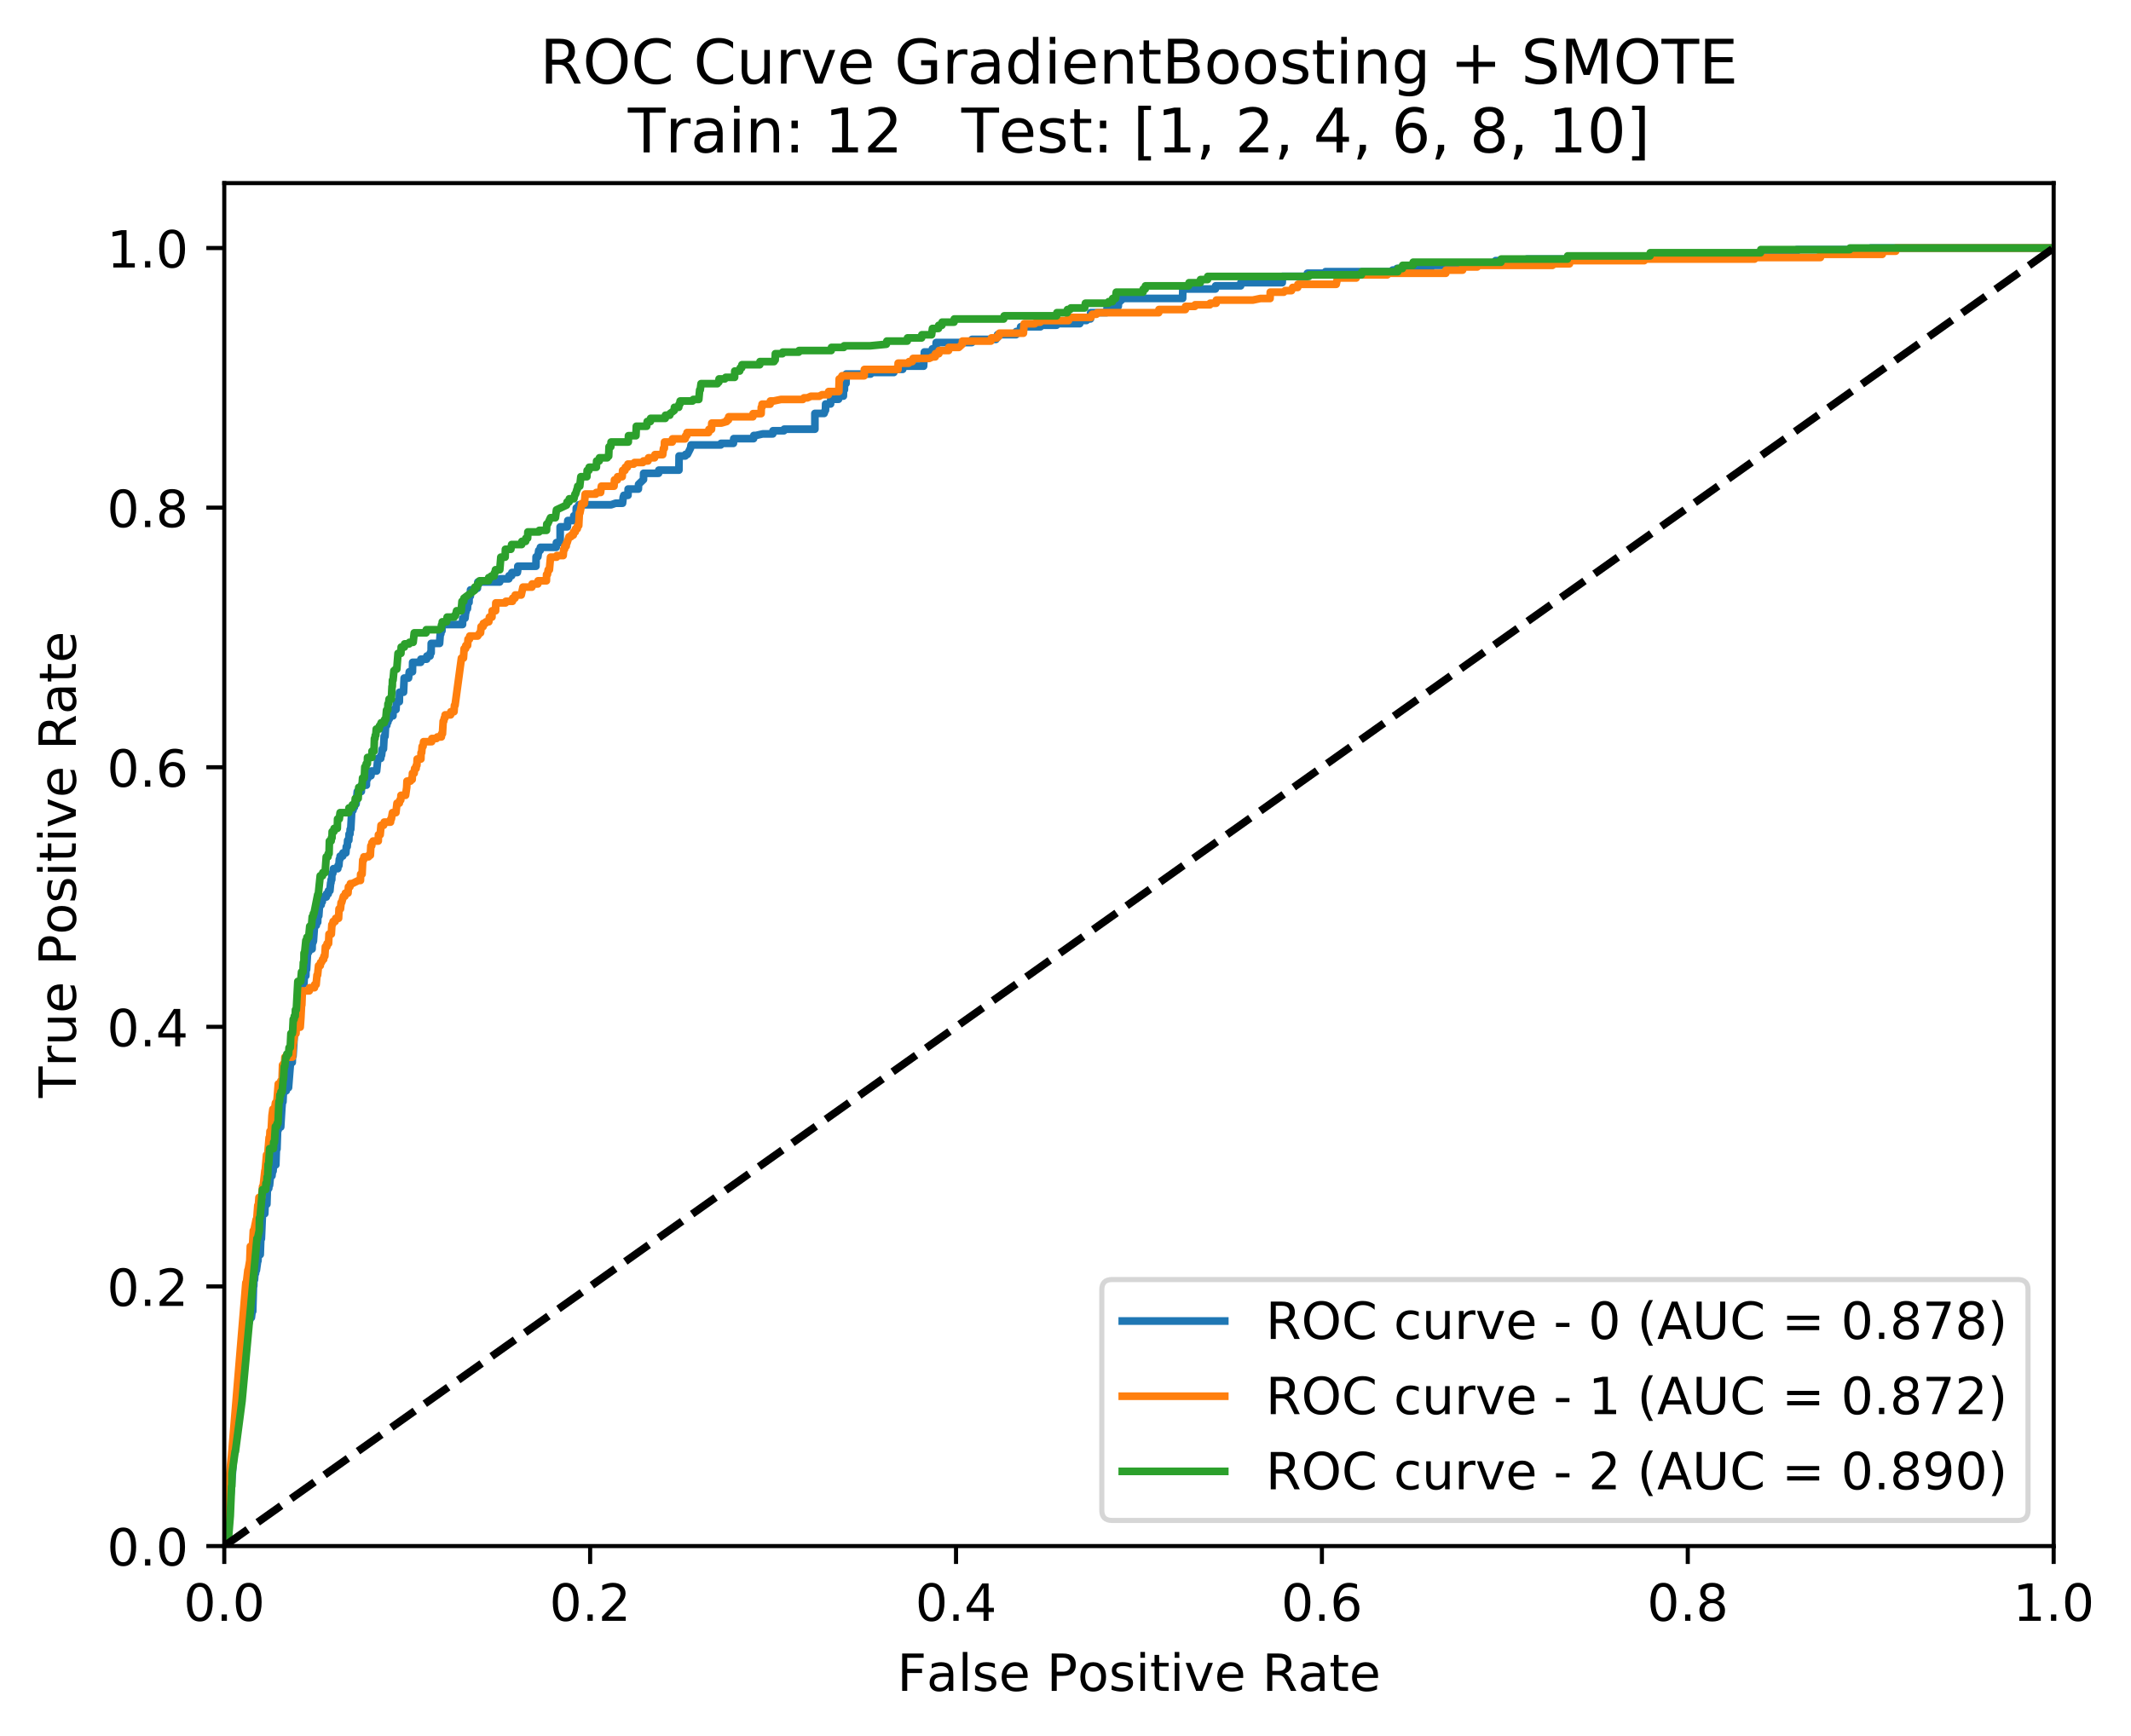 <?xml version="1.0" encoding="utf-8" standalone="no"?>
<!DOCTYPE svg PUBLIC "-//W3C//DTD SVG 1.1//EN"
  "http://www.w3.org/Graphics/SVG/1.1/DTD/svg11.dtd">
<!-- Created with matplotlib (http://matplotlib.org/) -->
<svg height="339pt" version="1.1" viewBox="0 0 416 339" width="416pt" xmlns="http://www.w3.org/2000/svg" xmlns:xlink="http://www.w3.org/1999/xlink">
 <defs>
  <style type="text/css">
*{stroke-linecap:butt;stroke-linejoin:round;}
  </style>
 </defs>
 <g id="figure_1">
  <g id="patch_1">
   <path d="M 0 339.424 
L 416.053 339.424 
L 416.053 0 
L 0 0 
z
" style="fill:#ffffff;"/>
  </g>
  <g id="axes_1">
   <g id="patch_2">
    <path d="M 43.781 301.868 
L 400.901 301.868 
L 400.901 35.755 
L 43.781 35.755 
z
" style="fill:#ffffff;"/>
   </g>
   <g id="matplotlib.axis_1">
    <g id="xtick_1">
     <g id="line2d_1">
      <defs>
       <path d="M 0 0 
L 0 3.5 
" id="m7c706cfd1f" style="stroke:#000000;stroke-width:0.8;"/>
      </defs>
      <g>
       <use style="stroke:#000000;stroke-width:0.8;" x="43.781" xlink:href="#m7c706cfd1f" y="301.868"/>
      </g>
     </g>
     <g id="text_1">
      <!-- 0.0 -->
      <defs>
       <path d="M 31.781 66.406 
Q 24.172 66.406 20.328 58.906 
Q 16.5 51.422 16.5 36.375 
Q 16.5 21.391 20.328 13.891 
Q 24.172 6.391 31.781 6.391 
Q 39.453 6.391 43.281 13.891 
Q 47.125 21.391 47.125 36.375 
Q 47.125 51.422 43.281 58.906 
Q 39.453 66.406 31.781 66.406 
M 31.781 74.219 
Q 44.047 74.219 50.516 64.516 
Q 56.984 54.828 56.984 36.375 
Q 56.984 17.969 50.516 8.266 
Q 44.047 -1.422 31.781 -1.422 
Q 19.531 -1.422 13.062 8.266 
Q 6.594 17.969 6.594 36.375 
Q 6.594 54.828 13.062 64.516 
Q 19.531 74.219 31.781 74.219 
" id="DejaVuSans-30"/>
       <path d="M 10.688 12.406 
L 21 12.406 
L 21 0 
L 10.688 0 
z
" id="DejaVuSans-2e"/>
      </defs>
      <g transform="translate(35.83 316.466)scale(0.1 -0.1)">
       <use xlink:href="#DejaVuSans-30"/>
       <use x="63.623" xlink:href="#DejaVuSans-2e"/>
       <use x="95.41" xlink:href="#DejaVuSans-30"/>
      </g>
     </g>
    </g>
    <g id="xtick_2">
     <g id="line2d_2">
      <g>
       <use style="stroke:#000000;stroke-width:0.8;" x="115.205" xlink:href="#m7c706cfd1f" y="301.868"/>
      </g>
     </g>
     <g id="text_2">
      <!-- 0.2 -->
      <defs>
       <path d="M 19.188 8.297 
L 53.609 8.297 
L 53.609 0 
L 7.328 0 
L 7.328 8.297 
Q 12.938 14.109 22.625 23.891 
Q 32.328 33.688 34.812 36.531 
Q 39.547 41.844 41.422 45.531 
Q 43.312 49.219 43.312 52.781 
Q 43.312 58.594 39.234 62.25 
Q 35.156 65.922 28.609 65.922 
Q 23.969 65.922 18.812 64.312 
Q 13.672 62.703 7.812 59.422 
L 7.812 69.391 
Q 13.766 71.781 18.938 73 
Q 24.125 74.219 28.422 74.219 
Q 39.75 74.219 46.484 68.547 
Q 53.219 62.891 53.219 53.422 
Q 53.219 48.922 51.531 44.891 
Q 49.859 40.875 45.406 35.406 
Q 44.188 33.984 37.641 27.219 
Q 31.109 20.453 19.188 8.297 
" id="DejaVuSans-32"/>
      </defs>
      <g transform="translate(107.254 316.466)scale(0.1 -0.1)">
       <use xlink:href="#DejaVuSans-30"/>
       <use x="63.623" xlink:href="#DejaVuSans-2e"/>
       <use x="95.41" xlink:href="#DejaVuSans-32"/>
      </g>
     </g>
    </g>
    <g id="xtick_3">
     <g id="line2d_3">
      <g>
       <use style="stroke:#000000;stroke-width:0.8;" x="186.629" xlink:href="#m7c706cfd1f" y="301.868"/>
      </g>
     </g>
     <g id="text_3">
      <!-- 0.4 -->
      <defs>
       <path d="M 37.797 64.312 
L 12.891 25.391 
L 37.797 25.391 
z
M 35.203 72.906 
L 47.609 72.906 
L 47.609 25.391 
L 58.016 25.391 
L 58.016 17.188 
L 47.609 17.188 
L 47.609 0 
L 37.797 0 
L 37.797 17.188 
L 4.891 17.188 
L 4.891 26.703 
z
" id="DejaVuSans-34"/>
      </defs>
      <g transform="translate(178.678 316.466)scale(0.1 -0.1)">
       <use xlink:href="#DejaVuSans-30"/>
       <use x="63.623" xlink:href="#DejaVuSans-2e"/>
       <use x="95.41" xlink:href="#DejaVuSans-34"/>
      </g>
     </g>
    </g>
    <g id="xtick_4">
     <g id="line2d_4">
      <g>
       <use style="stroke:#000000;stroke-width:0.8;" x="258.053" xlink:href="#m7c706cfd1f" y="301.868"/>
      </g>
     </g>
     <g id="text_4">
      <!-- 0.6 -->
      <defs>
       <path d="M 33.016 40.375 
Q 26.375 40.375 22.484 35.828 
Q 18.609 31.297 18.609 23.391 
Q 18.609 15.531 22.484 10.953 
Q 26.375 6.391 33.016 6.391 
Q 39.656 6.391 43.531 10.953 
Q 47.406 15.531 47.406 23.391 
Q 47.406 31.297 43.531 35.828 
Q 39.656 40.375 33.016 40.375 
M 52.594 71.297 
L 52.594 62.312 
Q 48.875 64.062 45.094 64.984 
Q 41.312 65.922 37.594 65.922 
Q 27.828 65.922 22.672 59.328 
Q 17.531 52.734 16.797 39.406 
Q 19.672 43.656 24.016 45.922 
Q 28.375 48.188 33.594 48.188 
Q 44.578 48.188 50.953 41.516 
Q 57.328 34.859 57.328 23.391 
Q 57.328 12.156 50.688 5.359 
Q 44.047 -1.422 33.016 -1.422 
Q 20.359 -1.422 13.672 8.266 
Q 6.984 17.969 6.984 36.375 
Q 6.984 53.656 15.188 63.938 
Q 23.391 74.219 37.203 74.219 
Q 40.922 74.219 44.703 73.484 
Q 48.484 72.75 52.594 71.297 
" id="DejaVuSans-36"/>
      </defs>
      <g transform="translate(250.102 316.466)scale(0.1 -0.1)">
       <use xlink:href="#DejaVuSans-30"/>
       <use x="63.623" xlink:href="#DejaVuSans-2e"/>
       <use x="95.41" xlink:href="#DejaVuSans-36"/>
      </g>
     </g>
    </g>
    <g id="xtick_5">
     <g id="line2d_5">
      <g>
       <use style="stroke:#000000;stroke-width:0.8;" x="329.477" xlink:href="#m7c706cfd1f" y="301.868"/>
      </g>
     </g>
     <g id="text_5">
      <!-- 0.8 -->
      <defs>
       <path d="M 31.781 34.625 
Q 24.75 34.625 20.719 30.859 
Q 16.703 27.094 16.703 20.516 
Q 16.703 13.922 20.719 10.156 
Q 24.75 6.391 31.781 6.391 
Q 38.812 6.391 42.859 10.172 
Q 46.922 13.969 46.922 20.516 
Q 46.922 27.094 42.891 30.859 
Q 38.875 34.625 31.781 34.625 
M 21.922 38.812 
Q 15.578 40.375 12.031 44.719 
Q 8.5 49.078 8.5 55.328 
Q 8.5 64.062 14.719 69.141 
Q 20.953 74.219 31.781 74.219 
Q 42.672 74.219 48.875 69.141 
Q 55.078 64.062 55.078 55.328 
Q 55.078 49.078 51.531 44.719 
Q 48 40.375 41.703 38.812 
Q 48.828 37.156 52.797 32.312 
Q 56.781 27.484 56.781 20.516 
Q 56.781 9.906 50.312 4.234 
Q 43.844 -1.422 31.781 -1.422 
Q 19.734 -1.422 13.25 4.234 
Q 6.781 9.906 6.781 20.516 
Q 6.781 27.484 10.781 32.312 
Q 14.797 37.156 21.922 38.812 
M 18.312 54.391 
Q 18.312 48.734 21.844 45.562 
Q 25.391 42.391 31.781 42.391 
Q 38.141 42.391 41.719 45.562 
Q 45.312 48.734 45.312 54.391 
Q 45.312 60.062 41.719 63.234 
Q 38.141 66.406 31.781 66.406 
Q 25.391 66.406 21.844 63.234 
Q 18.312 60.062 18.312 54.391 
" id="DejaVuSans-38"/>
      </defs>
      <g transform="translate(321.526 316.466)scale(0.1 -0.1)">
       <use xlink:href="#DejaVuSans-30"/>
       <use x="63.623" xlink:href="#DejaVuSans-2e"/>
       <use x="95.41" xlink:href="#DejaVuSans-38"/>
      </g>
     </g>
    </g>
    <g id="xtick_6">
     <g id="line2d_6">
      <g>
       <use style="stroke:#000000;stroke-width:0.8;" x="400.901" xlink:href="#m7c706cfd1f" y="301.868"/>
      </g>
     </g>
     <g id="text_6">
      <!-- 1.0 -->
      <defs>
       <path d="M 12.406 8.297 
L 28.516 8.297 
L 28.516 63.922 
L 10.984 60.406 
L 10.984 69.391 
L 28.422 72.906 
L 38.281 72.906 
L 38.281 8.297 
L 54.391 8.297 
L 54.391 0 
L 12.406 0 
z
" id="DejaVuSans-31"/>
      </defs>
      <g transform="translate(392.95 316.466)scale(0.1 -0.1)">
       <use xlink:href="#DejaVuSans-31"/>
       <use x="63.623" xlink:href="#DejaVuSans-2e"/>
       <use x="95.41" xlink:href="#DejaVuSans-30"/>
      </g>
     </g>
    </g>
    <g id="text_7">
     <!-- False Positive Rate -->
     <defs>
      <path d="M 9.812 72.906 
L 51.703 72.906 
L 51.703 64.594 
L 19.672 64.594 
L 19.672 43.109 
L 48.578 43.109 
L 48.578 34.812 
L 19.672 34.812 
L 19.672 0 
L 9.812 0 
z
" id="DejaVuSans-46"/>
      <path d="M 34.281 27.484 
Q 23.391 27.484 19.188 25 
Q 14.984 22.516 14.984 16.5 
Q 14.984 11.719 18.141 8.906 
Q 21.297 6.109 26.703 6.109 
Q 34.188 6.109 38.703 11.406 
Q 43.219 16.703 43.219 25.484 
L 43.219 27.484 
z
M 52.203 31.203 
L 52.203 0 
L 43.219 0 
L 43.219 8.297 
Q 40.141 3.328 35.547 0.953 
Q 30.953 -1.422 24.312 -1.422 
Q 15.922 -1.422 10.953 3.297 
Q 6 8.016 6 15.922 
Q 6 25.141 12.172 29.828 
Q 18.359 34.516 30.609 34.516 
L 43.219 34.516 
L 43.219 35.406 
Q 43.219 41.609 39.141 45 
Q 35.062 48.391 27.688 48.391 
Q 23 48.391 18.547 47.266 
Q 14.109 46.141 10.016 43.891 
L 10.016 52.203 
Q 14.938 54.109 19.578 55.047 
Q 24.219 56 28.609 56 
Q 40.484 56 46.344 49.844 
Q 52.203 43.703 52.203 31.203 
" id="DejaVuSans-61"/>
      <path d="M 9.422 75.984 
L 18.406 75.984 
L 18.406 0 
L 9.422 0 
z
" id="DejaVuSans-6c"/>
      <path d="M 44.281 53.078 
L 44.281 44.578 
Q 40.484 46.531 36.375 47.5 
Q 32.281 48.484 27.875 48.484 
Q 21.188 48.484 17.844 46.438 
Q 14.5 44.391 14.5 40.281 
Q 14.5 37.156 16.891 35.375 
Q 19.281 33.594 26.516 31.984 
L 29.594 31.297 
Q 39.156 29.25 43.188 25.516 
Q 47.219 21.781 47.219 15.094 
Q 47.219 7.469 41.188 3.016 
Q 35.156 -1.422 24.609 -1.422 
Q 20.219 -1.422 15.453 -0.562 
Q 10.688 0.297 5.422 2 
L 5.422 11.281 
Q 10.406 8.688 15.234 7.391 
Q 20.062 6.109 24.812 6.109 
Q 31.156 6.109 34.562 8.281 
Q 37.984 10.453 37.984 14.406 
Q 37.984 18.062 35.516 20.016 
Q 33.062 21.969 24.703 23.781 
L 21.578 24.516 
Q 13.234 26.266 9.516 29.906 
Q 5.812 33.547 5.812 39.891 
Q 5.812 47.609 11.281 51.797 
Q 16.75 56 26.812 56 
Q 31.781 56 36.172 55.266 
Q 40.578 54.547 44.281 53.078 
" id="DejaVuSans-73"/>
      <path d="M 56.203 29.594 
L 56.203 25.203 
L 14.891 25.203 
Q 15.484 15.922 20.484 11.062 
Q 25.484 6.203 34.422 6.203 
Q 39.594 6.203 44.453 7.469 
Q 49.312 8.734 54.109 11.281 
L 54.109 2.781 
Q 49.266 0.734 44.188 -0.344 
Q 39.109 -1.422 33.891 -1.422 
Q 20.797 -1.422 13.156 6.188 
Q 5.516 13.812 5.516 26.812 
Q 5.516 40.234 12.766 48.109 
Q 20.016 56 32.328 56 
Q 43.359 56 49.781 48.891 
Q 56.203 41.797 56.203 29.594 
M 47.219 32.234 
Q 47.125 39.594 43.094 43.984 
Q 39.062 48.391 32.422 48.391 
Q 24.906 48.391 20.391 44.141 
Q 15.875 39.891 15.188 32.172 
z
" id="DejaVuSans-65"/>
      <path id="DejaVuSans-20"/>
      <path d="M 19.672 64.797 
L 19.672 37.406 
L 32.078 37.406 
Q 38.969 37.406 42.719 40.969 
Q 46.484 44.531 46.484 51.125 
Q 46.484 57.672 42.719 61.234 
Q 38.969 64.797 32.078 64.797 
z
M 9.812 72.906 
L 32.078 72.906 
Q 44.344 72.906 50.609 67.359 
Q 56.891 61.812 56.891 51.125 
Q 56.891 40.328 50.609 34.812 
Q 44.344 29.297 32.078 29.297 
L 19.672 29.297 
L 19.672 0 
L 9.812 0 
z
" id="DejaVuSans-50"/>
      <path d="M 30.609 48.391 
Q 23.391 48.391 19.188 42.75 
Q 14.984 37.109 14.984 27.297 
Q 14.984 17.484 19.156 11.844 
Q 23.344 6.203 30.609 6.203 
Q 37.797 6.203 41.984 11.859 
Q 46.188 17.531 46.188 27.297 
Q 46.188 37.016 41.984 42.703 
Q 37.797 48.391 30.609 48.391 
M 30.609 56 
Q 42.328 56 49.016 48.375 
Q 55.719 40.766 55.719 27.297 
Q 55.719 13.875 49.016 6.219 
Q 42.328 -1.422 30.609 -1.422 
Q 18.844 -1.422 12.172 6.219 
Q 5.516 13.875 5.516 27.297 
Q 5.516 40.766 12.172 48.375 
Q 18.844 56 30.609 56 
" id="DejaVuSans-6f"/>
      <path d="M 9.422 54.688 
L 18.406 54.688 
L 18.406 0 
L 9.422 0 
z
M 9.422 75.984 
L 18.406 75.984 
L 18.406 64.594 
L 9.422 64.594 
z
" id="DejaVuSans-69"/>
      <path d="M 18.312 70.219 
L 18.312 54.688 
L 36.812 54.688 
L 36.812 47.703 
L 18.312 47.703 
L 18.312 18.016 
Q 18.312 11.328 20.141 9.422 
Q 21.969 7.516 27.594 7.516 
L 36.812 7.516 
L 36.812 0 
L 27.594 0 
Q 17.188 0 13.234 3.875 
Q 9.281 7.766 9.281 18.016 
L 9.281 47.703 
L 2.688 47.703 
L 2.688 54.688 
L 9.281 54.688 
L 9.281 70.219 
z
" id="DejaVuSans-74"/>
      <path d="M 2.984 54.688 
L 12.5 54.688 
L 29.594 8.797 
L 46.688 54.688 
L 56.203 54.688 
L 35.688 0 
L 23.484 0 
z
" id="DejaVuSans-76"/>
      <path d="M 44.391 34.188 
Q 47.562 33.109 50.562 29.594 
Q 53.562 26.078 56.594 19.922 
L 66.609 0 
L 56 0 
L 46.688 18.703 
Q 43.062 26.031 39.672 28.422 
Q 36.281 30.812 30.422 30.812 
L 19.672 30.812 
L 19.672 0 
L 9.812 0 
L 9.812 72.906 
L 32.078 72.906 
Q 44.578 72.906 50.734 67.672 
Q 56.891 62.453 56.891 51.906 
Q 56.891 45.016 53.688 40.469 
Q 50.484 35.938 44.391 34.188 
M 19.672 64.797 
L 19.672 38.922 
L 32.078 38.922 
Q 39.203 38.922 42.844 42.219 
Q 46.484 45.516 46.484 51.906 
Q 46.484 58.297 42.844 61.547 
Q 39.203 64.797 32.078 64.797 
z
" id="DejaVuSans-52"/>
     </defs>
     <g transform="translate(175.136 330.144)scale(0.1 -0.1)">
      <use xlink:href="#DejaVuSans-46"/>
      <use x="57.379" xlink:href="#DejaVuSans-61"/>
      <use x="118.658" xlink:href="#DejaVuSans-6c"/>
      <use x="146.441" xlink:href="#DejaVuSans-73"/>
      <use x="198.541" xlink:href="#DejaVuSans-65"/>
      <use x="260.064" xlink:href="#DejaVuSans-20"/>
      <use x="291.852" xlink:href="#DejaVuSans-50"/>
      <use x="352.107" xlink:href="#DejaVuSans-6f"/>
      <use x="413.289" xlink:href="#DejaVuSans-73"/>
      <use x="465.389" xlink:href="#DejaVuSans-69"/>
      <use x="493.172" xlink:href="#DejaVuSans-74"/>
      <use x="532.381" xlink:href="#DejaVuSans-69"/>
      <use x="560.164" xlink:href="#DejaVuSans-76"/>
      <use x="619.344" xlink:href="#DejaVuSans-65"/>
      <use x="680.867" xlink:href="#DejaVuSans-20"/>
      <use x="712.654" xlink:href="#DejaVuSans-52"/>
      <use x="782.105" xlink:href="#DejaVuSans-61"/>
      <use x="843.385" xlink:href="#DejaVuSans-74"/>
      <use x="882.594" xlink:href="#DejaVuSans-65"/>
     </g>
    </g>
   </g>
   <g id="matplotlib.axis_2">
    <g id="ytick_1">
     <g id="line2d_7">
      <defs>
       <path d="M 0 0 
L -3.5 0 
" id="m06e129f81a" style="stroke:#000000;stroke-width:0.8;"/>
      </defs>
      <g>
       <use style="stroke:#000000;stroke-width:0.8;" x="43.781" xlink:href="#m06e129f81a" y="301.868"/>
      </g>
     </g>
     <g id="text_8">
      <!-- 0.0 -->
      <g transform="translate(20.878 305.667)scale(0.1 -0.1)">
       <use xlink:href="#DejaVuSans-30"/>
       <use x="63.623" xlink:href="#DejaVuSans-2e"/>
       <use x="95.41" xlink:href="#DejaVuSans-30"/>
      </g>
     </g>
    </g>
    <g id="ytick_2">
     <g id="line2d_8">
      <g>
       <use style="stroke:#000000;stroke-width:0.8;" x="43.781" xlink:href="#m06e129f81a" y="251.179"/>
      </g>
     </g>
     <g id="text_9">
      <!-- 0.2 -->
      <g transform="translate(20.878 254.979)scale(0.1 -0.1)">
       <use xlink:href="#DejaVuSans-30"/>
       <use x="63.623" xlink:href="#DejaVuSans-2e"/>
       <use x="95.41" xlink:href="#DejaVuSans-32"/>
      </g>
     </g>
    </g>
    <g id="ytick_3">
     <g id="line2d_9">
      <g>
       <use style="stroke:#000000;stroke-width:0.8;" x="43.781" xlink:href="#m06e129f81a" y="200.492"/>
      </g>
     </g>
     <g id="text_10">
      <!-- 0.4 -->
      <g transform="translate(20.878 204.291)scale(0.1 -0.1)">
       <use xlink:href="#DejaVuSans-30"/>
       <use x="63.623" xlink:href="#DejaVuSans-2e"/>
       <use x="95.41" xlink:href="#DejaVuSans-34"/>
      </g>
     </g>
    </g>
    <g id="ytick_4">
     <g id="line2d_10">
      <g>
       <use style="stroke:#000000;stroke-width:0.8;" x="43.781" xlink:href="#m06e129f81a" y="149.804"/>
      </g>
     </g>
     <g id="text_11">
      <!-- 0.6 -->
      <g transform="translate(20.878 153.603)scale(0.1 -0.1)">
       <use xlink:href="#DejaVuSans-30"/>
       <use x="63.623" xlink:href="#DejaVuSans-2e"/>
       <use x="95.41" xlink:href="#DejaVuSans-36"/>
      </g>
     </g>
    </g>
    <g id="ytick_5">
     <g id="line2d_11">
      <g>
       <use style="stroke:#000000;stroke-width:0.8;" x="43.781" xlink:href="#m06e129f81a" y="99.115"/>
      </g>
     </g>
     <g id="text_12">
      <!-- 0.8 -->
      <g transform="translate(20.878 102.915)scale(0.1 -0.1)">
       <use xlink:href="#DejaVuSans-30"/>
       <use x="63.623" xlink:href="#DejaVuSans-2e"/>
       <use x="95.41" xlink:href="#DejaVuSans-38"/>
      </g>
     </g>
    </g>
    <g id="ytick_6">
     <g id="line2d_12">
      <g>
       <use style="stroke:#000000;stroke-width:0.8;" x="43.781" xlink:href="#m06e129f81a" y="48.428"/>
      </g>
     </g>
     <g id="text_13">
      <!-- 1.0 -->
      <g transform="translate(20.878 52.227)scale(0.1 -0.1)">
       <use xlink:href="#DejaVuSans-31"/>
       <use x="63.623" xlink:href="#DejaVuSans-2e"/>
       <use x="95.41" xlink:href="#DejaVuSans-30"/>
      </g>
     </g>
    </g>
    <g id="text_14">
     <!-- True Positive Rate -->
     <defs>
      <path d="M -0.297 72.906 
L 61.375 72.906 
L 61.375 64.594 
L 35.5 64.594 
L 35.5 0 
L 25.594 0 
L 25.594 64.594 
L -0.297 64.594 
z
" id="DejaVuSans-54"/>
      <path d="M 41.109 46.297 
Q 39.594 47.172 37.812 47.578 
Q 36.031 48 33.891 48 
Q 26.266 48 22.188 43.047 
Q 18.109 38.094 18.109 28.812 
L 18.109 0 
L 9.078 0 
L 9.078 54.688 
L 18.109 54.688 
L 18.109 46.188 
Q 20.953 51.172 25.484 53.578 
Q 30.031 56 36.531 56 
Q 37.453 56 38.578 55.875 
Q 39.703 55.766 41.062 55.516 
z
" id="DejaVuSans-72"/>
      <path d="M 8.5 21.578 
L 8.5 54.688 
L 17.484 54.688 
L 17.484 21.922 
Q 17.484 14.156 20.5 10.266 
Q 23.531 6.391 29.594 6.391 
Q 36.859 6.391 41.078 11.031 
Q 45.312 15.672 45.312 23.688 
L 45.312 54.688 
L 54.297 54.688 
L 54.297 0 
L 45.312 0 
L 45.312 8.406 
Q 42.047 3.422 37.719 1 
Q 33.406 -1.422 27.688 -1.422 
Q 18.266 -1.422 13.375 4.438 
Q 8.5 10.297 8.5 21.578 
M 31.109 56 
z
" id="DejaVuSans-75"/>
     </defs>
     <g transform="translate(14.798 214.358)rotate(-90)scale(0.1 -0.1)">
      <use xlink:href="#DejaVuSans-54"/>
      <use x="60.865" xlink:href="#DejaVuSans-72"/>
      <use x="101.979" xlink:href="#DejaVuSans-75"/>
      <use x="165.357" xlink:href="#DejaVuSans-65"/>
      <use x="226.881" xlink:href="#DejaVuSans-20"/>
      <use x="258.668" xlink:href="#DejaVuSans-50"/>
      <use x="318.924" xlink:href="#DejaVuSans-6f"/>
      <use x="380.105" xlink:href="#DejaVuSans-73"/>
      <use x="432.205" xlink:href="#DejaVuSans-69"/>
      <use x="459.988" xlink:href="#DejaVuSans-74"/>
      <use x="499.197" xlink:href="#DejaVuSans-69"/>
      <use x="526.98" xlink:href="#DejaVuSans-76"/>
      <use x="586.16" xlink:href="#DejaVuSans-65"/>
      <use x="647.684" xlink:href="#DejaVuSans-20"/>
      <use x="679.471" xlink:href="#DejaVuSans-52"/>
      <use x="748.922" xlink:href="#DejaVuSans-61"/>
      <use x="810.201" xlink:href="#DejaVuSans-74"/>
      <use x="849.41" xlink:href="#DejaVuSans-65"/>
     </g>
    </g>
   </g>
   <g id="line2d_13">
    <path clip-path="url(#p61de843ced)" d="M 43.781 301.868 
L 43.949 301.868 
L 44.05 301.252 
L 44.275 301.252 
L 46.787 269.88 
L 46.899 269.88 
L 47.836 261.575 
L 47.948 261.575 
L 48.138 259.73 
L 48.901 257.269 
L 49.069 257.269 
L 49.221 256.039 
L 49.333 256.039 
L 49.479 251.118 
L 49.535 251.118 
L 49.568 249.888 
L 49.68 249.888 
L 49.77 248.657 
L 49.882 248.657 
L 49.933 248.042 
L 50.045 248.042 
L 50.303 246.197 
L 50.359 246.197 
L 50.404 244.967 
L 50.796 244.967 
L 50.909 241.891 
L 51.021 241.891 
L 51.234 236.97 
L 51.682 236.97 
L 51.761 235.124 
L 52.097 235.124 
L 52.176 232.664 
L 52.288 232.048 
L 52.456 232.048 
L 52.501 231.433 
L 52.613 231.433 
L 52.804 229.588 
L 53.084 229.588 
L 53.191 228.665 
L 53.303 228.665 
L 53.393 227.435 
L 53.841 227.435 
L 53.953 224.359 
L 54.066 224.359 
L 54.189 220.668 
L 54.301 220.668 
L 54.402 220.053 
L 54.795 220.053 
L 55.019 216.362 
L 55.12 215.132 
L 55.232 215.132 
L 55.316 213.287 
L 55.484 213.287 
L 55.54 212.979 
L 55.877 212.979 
L 55.927 212.364 
L 56.32 212.364 
L 56.712 207.443 
L 57.049 207.443 
L 57.082 206.212 
L 57.195 206.212 
L 57.464 201.906 
L 57.632 201.906 
L 57.711 199.446 
L 57.935 199.446 
L 58.137 197.908 
L 58.249 197.908 
L 58.283 196.678 
L 58.395 196.678 
L 58.428 195.447 
L 58.597 195.447 
L 58.681 193.294 
L 58.793 193.294 
L 58.826 192.064 
L 59.331 192.064 
L 59.421 190.526 
L 59.701 190.526 
L 59.735 189.296 
L 59.847 189.296 
L 60.038 185.913 
L 60.262 185.913 
L 60.307 185.297 
L 60.924 185.297 
L 60.957 184.067 
L 61.069 184.067 
L 61.182 183.76 
L 61.406 180.684 
L 61.742 180.684 
L 61.787 180.069 
L 62.012 180.069 
L 62.056 178.838 
L 62.225 178.838 
L 62.359 176.993 
L 62.527 176.685 
L 62.696 176.685 
L 62.746 176.07 
L 62.914 176.07 
L 62.965 175.148 
L 63.694 175.148 
L 63.739 174.532 
L 64.075 174.532 
L 64.12 173.917 
L 64.4 173.917 
L 64.546 172.379 
L 64.602 172.379 
L 64.647 171.764 
L 64.759 171.764 
L 64.793 170.534 
L 64.961 170.534 
L 65.096 169.611 
L 65.937 169.611 
L 65.987 168.996 
L 66.156 168.996 
L 66.245 167.766 
L 66.357 167.766 
L 66.402 167.151 
L 66.907 167.151 
L 66.952 166.535 
L 67.513 166.535 
L 67.608 165.305 
L 67.776 165.305 
L 67.866 164.075 
L 68.09 164.075 
L 68.146 162.845 
L 68.314 162.845 
L 68.359 161.922 
L 68.472 161.922 
L 68.64 158.846 
L 68.685 158.231 
L 68.909 158.231 
L 68.954 157.616 
L 69.178 157.616 
L 69.223 157.001 
L 69.503 157.001 
L 69.75 154.54 
L 70.535 154.54 
L 70.569 153.31 
L 71.522 153.31 
L 71.556 152.08 
L 71.752 152.08 
L 71.797 151.464 
L 72.414 151.464 
L 72.509 150.542 
L 73.518 150.542 
L 73.765 148.081 
L 74.326 148.081 
L 74.371 147.466 
L 74.483 147.466 
L 74.629 146.236 
L 74.853 146.236 
L 74.988 143.775 
L 75.156 143.775 
L 75.285 141.622 
L 75.509 141.622 
L 75.554 141.007 
L 75.722 141.007 
L 75.767 140.392 
L 75.991 140.392 
L 76.092 139.777 
L 76.709 139.777 
L 76.743 138.546 
L 77.303 138.546 
L 77.393 137.008 
L 77.954 137.008 
L 77.988 135.163 
L 78.773 135.163 
L 78.902 132.395 
L 79.743 132.395 
L 79.9 131.165 
L 80.517 131.165 
L 80.55 129.319 
L 82.12 129.319 
L 82.165 128.704 
L 83.287 128.704 
L 83.332 128.089 
L 83.948 128.089 
L 83.993 127.474 
L 84.162 127.474 
L 84.184 125.628 
L 85.81 125.628 
L 85.945 123.783 
L 86.057 123.783 
L 86.107 123.168 
L 86.276 123.168 
L 86.309 121.937 
L 90.291 121.937 
L 90.324 120.707 
L 90.773 120.707 
L 90.919 119.477 
L 90.975 119.477 
L 91.02 118.862 
L 91.244 118.862 
L 91.334 117.631 
L 91.558 117.631 
L 91.592 116.401 
L 91.816 116.401 
L 91.85 115.171 
L 92.691 115.171 
L 92.691 114.863 
L 93.195 114.863 
L 93.285 113.633 
L 97.547 113.633 
L 97.592 113.018 
L 99.33 113.018 
L 99.375 112.403 
L 99.88 112.403 
L 99.925 111.787 
L 100.99 111.787 
L 101.046 111.48 
L 101.091 110.557 
L 104.624 110.557 
L 104.657 108.712 
L 104.994 108.712 
L 105.168 107.481 
L 105.448 107.481 
L 105.493 106.866 
L 108.577 106.866 
L 108.622 105.944 
L 109.351 105.944 
L 109.351 102.868 
L 110.753 102.868 
L 110.848 101.638 
L 111.97 101.638 
L 112.015 100.715 
L 112.463 100.715 
L 112.508 99.177 
L 112.957 99.177 
L 113.001 98.562 
L 119.282 98.562 
L 120.179 98.254 
L 121.525 98.254 
L 121.671 97.024 
L 121.727 97.024 
L 121.777 96.716 
L 122.59 96.716 
L 122.624 95.486 
L 124.615 95.486 
L 124.66 94.563 
L 125.613 93.641 
L 125.647 92.41 
L 128.563 92.41 
L 128.607 91.795 
L 132.533 91.795 
L 132.566 89.027 
L 133.772 89.027 
L 133.822 88.72 
L 134.187 88.72 
L 134.804 87.489 
L 134.905 86.874 
L 140.709 86.874 
L 140.759 86.567 
L 143.17 86.567 
L 143.238 85.644 
L 147.107 85.644 
L 147.152 85.029 
L 147.544 85.029 
L 148.89 84.721 
L 150.853 84.721 
L 150.898 84.106 
L 153.029 84.106 
L 153.079 83.798 
L 159.079 83.798 
L 159.079 80.723 
L 160.874 80.723 
L 161.087 80.108 
L 161.143 80.108 
L 161.176 78.877 
L 162.135 78.877 
L 162.18 77.954 
L 163.694 77.954 
L 163.739 77.339 
L 164.636 77.339 
L 164.67 76.109 
L 164.838 76.109 
L 164.872 74.879 
L 165.152 74.879 
L 165.186 73.033 
L 169.952 73.033 
L 170.059 72.726 
L 174.489 72.726 
L 174.534 72.111 
L 176.216 72.111 
L 176.261 71.495 
L 180.298 71.495 
L 180.455 68.727 
L 181.913 68.727 
L 182.014 68.112 
L 182.659 68.112 
L 182.715 67.805 
L 182.76 66.882 
L 189.713 66.882 
L 189.758 66.267 
L 194.413 66.267 
L 194.519 65.959 
L 194.687 65.959 
L 194.732 65.344 
L 198.349 65.344 
L 198.394 64.729 
L 199.123 64.729 
L 199.246 63.806 
L 203.11 63.806 
L 203.217 63.499 
L 206.245 63.499 
L 206.407 63.191 
L 210.781 63.191 
L 210.826 62.576 
L 212.088 62.576 
L 212.138 62.268 
L 212.867 62.268 
L 212.912 61.038 
L 216.052 61.038 
L 216.12 60.115 
L 217.886 60.115 
L 217.908 59.808 
L 218.301 59.808 
L 218.346 58.885 
L 218.626 58.885 
L 218.677 58.577 
L 218.957 58.577 
L 219.008 58.27 
L 230.862 58.27 
L 230.896 56.424 
L 237.26 56.424 
L 237.311 55.809 
L 242.189 55.809 
L 242.234 55.194 
L 250.309 55.194 
L 250.354 53.964 
L 255.177 53.964 
L 255.221 53.349 
L 258.709 53.349 
L 258.76 53.041 
L 271.803 53.041 
L 271.854 52.734 
L 272.639 52.734 
L 272.689 52.426 
L 279.261 52.426 
L 279.306 51.811 
L 286.988 51.811 
L 287.095 51.503 
L 291.918 51.503 
L 291.962 50.888 
L 298.019 50.888 
L 298.069 50.581 
L 313.939 50.581 
L 314.101 50.273 
L 327.391 50.273 
L 327.61 49.965 
L 341.517 49.965 
L 341.567 49.658 
L 343.642 49.658 
L 343.805 49.35 
L 350.618 49.35 
L 350.775 48.735 
L 365.13 48.735 
L 365.181 48.428 
L 400.901 48.428 
L 400.901 48.428 
" style="fill:none;stroke:#1f77b4;stroke-linecap:square;stroke-width:1.5;"/>
   </g>
   <g id="line2d_14">
    <path clip-path="url(#p61de843ced)" d="M 43.781 301.868 
L 44.006 293.861 
L 44.499 291.089 
L 44.611 289.858 
L 45.194 284.315 
L 47.998 250.44 
L 48.11 250.44 
L 48.396 247.977 
L 48.452 247.977 
L 48.766 246.129 
L 48.873 243.358 
L 49.209 243.358 
L 49.322 242.742 
L 49.456 240.278 
L 49.568 240.278 
L 50.006 238.123 
L 50.118 238.123 
L 50.331 235.351 
L 50.443 235.351 
L 50.555 233.811 
L 51.06 233.811 
L 51.262 231.656 
L 51.374 231.656 
L 51.71 228.576 
L 51.766 228.576 
L 52.036 225.497 
L 52.26 225.497 
L 52.54 222.109 
L 52.652 222.109 
L 52.709 220.878 
L 52.933 220.878 
L 53.101 217.798 
L 53.269 216.566 
L 53.606 216.566 
L 53.774 215.335 
L 53.998 215.335 
L 54.11 214.411 
L 54.329 211.639 
L 54.778 211.639 
L 54.834 211.023 
L 55.058 211.023 
L 55.159 207.944 
L 55.327 207.944 
L 55.383 207.636 
L 55.552 207.636 
L 55.619 206.404 
L 57.077 206.404 
L 57.223 203.633 
L 57.279 203.633 
L 57.503 201.785 
L 57.783 201.785 
L 57.817 200.553 
L 58.602 200.553 
L 58.737 198.705 
L 58.86 196.242 
L 58.916 196.242 
L 59.028 193.47 
L 60.374 193.47 
L 60.43 192.854 
L 61.384 192.854 
L 61.434 192.239 
L 61.714 192.239 
L 61.883 190.391 
L 61.995 190.391 
L 62.185 188.543 
L 62.522 188.543 
L 62.578 187.927 
L 62.746 187.927 
L 62.903 187.619 
L 62.959 187.311 
L 63.184 187.311 
L 63.24 186.695 
L 63.408 186.695 
L 63.52 184.848 
L 63.8 184.848 
L 63.856 184.232 
L 64.137 184.232 
L 64.227 182.384 
L 64.675 182.384 
L 64.787 180.537 
L 64.899 180.537 
L 65.028 179.921 
L 65.421 179.921 
L 65.533 179.305 
L 66.094 179.305 
L 66.184 177.457 
L 66.464 177.457 
L 66.587 176.225 
L 66.7 176.225 
L 67.036 174.994 
L 67.316 174.994 
L 67.428 174.378 
L 67.933 174.378 
L 68.023 173.146 
L 68.303 173.146 
L 68.404 172.53 
L 68.741 172.53 
L 69.974 171.914 
L 70.367 171.914 
L 70.401 170.682 
L 70.681 170.682 
L 70.815 167.911 
L 70.984 167.911 
L 71.04 167.295 
L 71.937 167.295 
L 71.987 166.987 
L 72.296 166.987 
L 72.397 165.139 
L 72.565 165.139 
L 72.61 164.523 
L 72.722 164.523 
L 72.834 164.215 
L 73.844 164.215 
L 73.877 162.984 
L 74.214 162.984 
L 74.382 161.136 
L 74.887 161.136 
L 74.999 160.52 
L 76.232 160.52 
L 76.289 159.904 
L 76.401 159.904 
L 76.614 158.672 
L 77.287 158.672 
L 77.5 156.825 
L 77.948 156.825 
L 78.061 156.209 
L 78.229 156.209 
L 78.274 155.285 
L 79.171 155.285 
L 79.395 153.745 
L 79.451 152.513 
L 80.124 152.513 
L 80.18 152.205 
L 80.461 152.205 
L 80.517 150.974 
L 80.853 150.974 
L 80.943 150.05 
L 81.223 150.05 
L 81.268 149.434 
L 81.38 149.434 
L 81.436 148.202 
L 82.165 148.202 
L 82.199 146.97 
L 82.311 146.97 
L 82.412 145.739 
L 82.58 145.739 
L 82.692 144.815 
L 84.263 144.815 
L 84.307 144.199 
L 85.205 144.199 
L 85.373 143.891 
L 86.158 143.891 
L 86.203 143.275 
L 86.371 143.275 
L 86.517 140.811 
L 86.629 140.811 
L 86.73 140.196 
L 86.842 140.196 
L 86.898 139.58 
L 87.964 139.58 
L 88.008 138.964 
L 88.625 138.964 
L 88.715 137.732 
L 88.827 137.732 
L 90.078 128.494 
L 90.47 128.494 
L 90.605 126.646 
L 90.885 126.646 
L 90.941 126.03 
L 91.278 126.03 
L 91.367 124.798 
L 91.648 124.798 
L 91.704 124.182 
L 93.246 124.182 
L 93.638 123.566 
L 93.807 123.566 
L 93.919 122.335 
L 94.311 122.335 
L 94.356 121.719 
L 94.749 121.719 
L 94.861 121.411 
L 95.422 121.411 
L 95.534 120.487 
L 96.038 120.487 
L 96.072 119.255 
L 96.745 119.255 
L 96.79 117.715 
L 98.691 117.715 
L 98.747 117.408 
L 100.037 117.408 
L 100.082 116.792 
L 100.53 116.792 
L 100.575 116.176 
L 101.753 116.176 
L 102.089 114.636 
L 103.827 114.636 
L 103.872 114.02 
L 104.994 114.02 
L 105.039 113.404 
L 106.665 113.404 
L 106.699 112.172 
L 106.867 112.172 
L 107.024 111.249 
L 107.248 111.249 
L 107.472 108.785 
L 108.65 108.785 
L 108.706 108.477 
L 109.94 108.477 
L 110.041 107.245 
L 110.209 107.245 
L 110.254 106.629 
L 110.534 106.629 
L 110.579 106.014 
L 110.691 106.014 
L 111.084 104.782 
L 111.476 104.782 
L 111.527 104.474 
L 111.919 104.474 
L 111.964 103.858 
L 112.301 103.858 
L 112.357 103.242 
L 112.693 103.242 
L 112.749 102.626 
L 112.973 102.626 
L 113.097 100.163 
L 113.209 100.163 
L 113.579 98.315 
L 114.084 98.315 
L 114.241 96.467 
L 116.316 96.467 
L 116.4 96.159 
L 117.241 96.159 
L 117.398 94.927 
L 119.865 94.927 
L 119.955 93.696 
L 120.516 93.696 
L 120.561 93.08 
L 121.458 93.08 
L 121.547 91.848 
L 121.996 91.848 
L 122.08 91.232 
L 122.473 91.232 
L 122.574 90.616 
L 123.695 90.616 
L 123.863 90.308 
L 125.49 90.308 
L 125.602 90 
L 126.499 90 
L 126.6 89.384 
L 127.777 89.384 
L 127.856 88.768 
L 129.37 88.768 
L 129.516 87.537 
L 129.684 87.537 
L 129.718 86.305 
L 131.232 86.305 
L 131.277 85.689 
L 133.744 85.689 
L 133.845 85.073 
L 134.069 85.073 
L 134.125 84.457 
L 138.331 84.457 
L 138.387 83.841 
L 138.892 83.841 
L 138.948 82.61 
L 140.798 82.61 
L 141.864 82.302 
L 141.92 81.994 
L 142.2 81.994 
L 142.256 81.378 
L 146.967 81.378 
L 147.012 80.762 
L 148.582 80.762 
L 148.615 79.53 
L 148.727 79.53 
L 148.772 78.914 
L 150.342 78.914 
L 150.387 78.298 
L 151.004 78.298 
L 152.462 77.99 
L 156.724 77.99 
L 156.948 77.682 
L 157.621 77.682 
L 158.294 77.374 
L 159.92 77.374 
L 160.481 77.067 
L 161.715 77.067 
L 161.76 76.451 
L 163.756 76.451 
L 163.823 73.987 
L 164.047 73.987 
L 164.384 73.371 
L 168.702 73.371 
L 168.735 72.139 
L 175.296 72.139 
L 175.33 70.908 
L 177.405 70.908 
L 177.461 70.6 
L 178.078 70.6 
L 178.246 69.984 
L 181.386 69.984 
L 182.059 69.676 
L 182.564 69.676 
L 182.609 69.06 
L 183.282 69.06 
L 183.326 68.444 
L 185.177 68.444 
L 185.211 67.828 
L 187.173 67.828 
L 187.846 67.212 
L 187.891 66.596 
L 193.442 66.596 
L 193.543 65.98 
L 194.609 65.98 
L 194.659 65.673 
L 194.996 65.673 
L 195.097 65.057 
L 199.785 65.057 
L 199.919 63.209 
L 201.994 63.209 
L 202.331 62.901 
L 203.06 62.901 
L 203.34 62.593 
L 208.583 62.593 
L 208.628 61.977 
L 212.974 61.977 
L 213.243 61.361 
L 214.028 61.361 
L 214.196 61.053 
L 226.196 61.053 
L 226.241 60.437 
L 231.4 60.437 
L 231.445 59.822 
L 233.24 59.822 
L 233.29 59.514 
L 236.178 59.514 
L 236.234 59.206 
L 237.412 59.206 
L 237.457 58.59 
L 244.573 58.59 
L 246.031 58.282 
L 247.937 58.282 
L 247.971 57.05 
L 250.606 57.05 
L 250.887 56.742 
L 252.12 56.742 
L 252.345 56.126 
L 253.326 56.126 
L 253.371 55.51 
L 260.846 55.51 
L 261.104 54.278 
L 264.749 54.278 
L 264.794 53.663 
L 270.822 53.663 
L 270.878 53.355 
L 282.233 53.355 
L 282.278 52.739 
L 285.519 52.739 
L 285.564 52.123 
L 288.368 52.123 
L 288.418 51.815 
L 303.043 51.815 
L 303.436 51.507 
L 306.38 51.507 
L 306.48 50.891 
L 320.976 50.891 
L 321.032 50.583 
L 342.509 50.583 
L 342.56 50.275 
L 355.373 50.275 
L 355.418 49.659 
L 367.446 49.659 
L 367.547 49.043 
L 370.071 49.043 
L 370.116 48.428 
L 400.901 48.428 
L 400.901 48.428 
" style="fill:none;stroke:#ff7f0e;stroke-linecap:square;stroke-width:1.5;"/>
   </g>
   <g id="line2d_15">
    <path clip-path="url(#p61de843ced)" d="M 43.781 301.868 
L 43.837 301.868 
L 43.893 301.868 
L 43.949 301.56 
L 44.23 301.56 
L 44.32 300.328 
L 44.6 300.328 
L 44.948 296.017 
L 45.194 290.166 
L 45.25 290.166 
L 45.284 287.702 
L 45.901 283.391 
L 45.957 283.391 
L 47.247 273.536 
L 50.163 241.818 
L 50.275 241.818 
L 50.611 240.278 
L 50.645 237.815 
L 50.757 237.815 
L 51.239 232.272 
L 51.856 232.272 
L 51.912 231.04 
L 52.081 231.04 
L 52.137 229.808 
L 52.249 229.808 
L 52.339 227.344 
L 52.451 227.344 
L 52.641 224.265 
L 53.37 224.265 
L 53.415 223.033 
L 53.583 223.033 
L 53.763 219.954 
L 54.043 219.954 
L 54.099 219.338 
L 54.268 219.338 
L 54.425 215.642 
L 54.47 215.027 
L 54.582 215.027 
L 54.638 213.795 
L 54.806 213.795 
L 54.851 213.179 
L 55.075 213.179 
L 55.277 210.715 
L 55.333 210.715 
L 55.479 208.252 
L 55.591 208.252 
L 55.782 206.404 
L 55.95 206.404 
L 56.006 205.788 
L 56.342 205.788 
L 56.432 204.556 
L 56.657 204.556 
L 56.791 201.785 
L 57.071 201.785 
L 57.122 201.477 
L 57.245 199.013 
L 57.414 199.013 
L 57.458 198.397 
L 57.627 198.397 
L 57.677 197.166 
L 57.845 197.166 
L 58.143 191.623 
L 58.703 191.623 
L 58.86 189.775 
L 59.141 189.775 
L 59.219 187.927 
L 59.331 187.927 
L 59.354 186.08 
L 59.466 186.08 
L 59.713 183.616 
L 59.881 183.616 
L 59.926 183 
L 60.262 183 
L 60.47 180.845 
L 60.806 180.845 
L 60.952 178.997 
L 61.12 178.997 
L 61.176 178.381 
L 61.288 178.381 
L 62.017 174.686 
L 62.13 174.686 
L 62.511 170.99 
L 62.96 170.99 
L 63.016 170.374 
L 63.464 170.374 
L 63.689 167.295 
L 64.025 167.295 
L 64.07 166.679 
L 64.238 166.679 
L 64.305 164.215 
L 64.642 164.215 
L 64.698 163.6 
L 64.81 163.6 
L 64.844 162.368 
L 65.18 162.368 
L 65.225 161.752 
L 65.842 161.752 
L 65.898 159.904 
L 66.234 159.904 
L 66.391 158.672 
L 68.074 158.672 
L 68.124 157.749 
L 68.741 157.749 
L 68.797 157.133 
L 69.246 157.133 
L 69.358 155.901 
L 69.919 155.901 
L 70.031 153.745 
L 70.648 153.745 
L 70.782 151.898 
L 71.119 151.898 
L 71.22 149.742 
L 71.444 149.742 
L 71.489 149.126 
L 71.713 149.126 
L 71.747 147.894 
L 72.588 147.894 
L 72.622 146.662 
L 73.014 146.662 
L 73.093 144.199 
L 73.205 144.199 
L 73.25 143.583 
L 73.362 143.583 
L 73.452 142.351 
L 74.012 142.351 
L 74.068 141.735 
L 74.181 141.735 
L 74.405 141.119 
L 75.022 141.119 
L 75.078 140.504 
L 75.302 140.504 
L 75.459 138.656 
L 75.683 138.656 
L 75.739 137.424 
L 75.852 137.424 
L 75.953 136.5 
L 76.401 136.5 
L 76.525 134.037 
L 76.581 134.037 
L 76.614 132.805 
L 76.726 132.805 
L 76.895 130.957 
L 76.951 130.957 
L 77.231 130.649 
L 77.455 130.649 
L 77.702 127.57 
L 78.263 127.57 
L 78.319 126.338 
L 78.936 126.338 
L 78.981 125.722 
L 79.878 125.722 
L 79.923 125.414 
L 80.652 125.414 
L 80.865 123.566 
L 83.164 123.566 
L 83.22 122.951 
L 85.688 122.951 
L 86.136 122.643 
L 86.181 122.027 
L 86.293 122.027 
L 86.338 121.411 
L 87.179 121.411 
L 87.286 120.487 
L 88.688 120.487 
L 88.744 120.179 
L 88.912 120.179 
L 89.136 119.255 
L 90.033 119.255 
L 90.19 117.408 
L 90.527 117.408 
L 90.572 116.792 
L 92.647 115.252 
L 92.692 114.636 
L 93.084 114.636 
L 93.23 114.02 
L 93.454 114.02 
L 93.622 113.404 
L 95.361 113.404 
L 95.394 112.788 
L 95.731 112.788 
L 95.899 112.48 
L 96.46 112.48 
L 96.51 111.864 
L 96.622 111.864 
L 96.723 111.249 
L 97.565 111.249 
L 97.766 108.785 
L 98.608 108.785 
L 98.664 107.245 
L 99.729 107.245 
L 99.875 106.321 
L 101.838 106.321 
L 101.883 105.706 
L 102.612 105.706 
L 102.656 105.09 
L 102.993 105.09 
L 103.049 103.858 
L 105.236 103.858 
L 105.281 103.55 
L 106.683 103.55 
L 106.739 102.318 
L 106.907 102.318 
L 107.468 101.086 
L 108.421 101.086 
L 108.634 99.547 
L 110.597 98.623 
L 110.698 98.007 
L 111.09 98.007 
L 111.135 97.391 
L 112.032 97.391 
L 112.246 96.467 
L 112.358 96.467 
L 112.627 95.543 
L 112.683 95.543 
L 112.784 94.927 
L 113.176 94.927 
L 113.389 93.08 
L 114.567 93.08 
L 114.623 91.848 
L 114.96 91.848 
L 115.016 91.232 
L 116.418 91.232 
L 116.474 90 
L 116.978 90 
L 117.023 89.384 
L 118.537 89.384 
L 118.649 89.076 
L 118.818 89.076 
L 118.896 87.229 
L 119.233 87.229 
L 119.289 86.305 
L 122.653 86.305 
L 122.687 85.073 
L 124.145 85.073 
L 124.224 83.225 
L 126.242 83.225 
L 126.343 82.302 
L 126.96 82.302 
L 127.005 81.686 
L 129.865 81.686 
L 129.91 81.07 
L 130.751 81.07 
L 130.773 80.762 
L 131.614 80.146 
L 131.659 79.53 
L 132.5 79.53 
L 132.557 78.914 
L 132.725 78.914 
L 132.77 78.298 
L 135.181 78.298 
L 135.349 77.99 
L 136.415 77.99 
L 136.583 76.143 
L 136.695 76.143 
L 136.852 74.911 
L 140.048 74.911 
L 140.161 74.603 
L 140.329 74.603 
L 140.374 73.987 
L 141.495 73.987 
L 141.663 73.679 
L 143.402 73.679 
L 143.435 72.447 
L 144.389 72.447 
L 144.501 71.831 
L 144.781 71.831 
L 144.837 71.216 
L 148.314 71.216 
L 148.359 70.6 
L 151.107 70.6 
L 151.157 70.292 
L 151.325 70.292 
L 151.359 69.06 
L 152.739 69.06 
L 152.795 68.752 
L 155.935 68.752 
L 155.98 68.444 
L 162.26 68.444 
L 162.317 67.828 
L 164.728 67.828 
L 164.784 67.52 
L 169.831 67.52 
L 173.027 67.212 
L 173.128 66.596 
L 177.11 66.596 
L 177.16 65.98 
L 179.908 65.98 
L 179.953 65.365 
L 181.859 65.365 
L 182.028 64.133 
L 183.205 64.133 
L 183.25 63.517 
L 183.867 63.517 
L 183.912 62.901 
L 186.239 62.901 
L 186.284 62.285 
L 195.929 62.285 
L 196.03 61.669 
L 206.264 61.669 
L 206.32 61.053 
L 208.339 61.053 
L 208.384 60.437 
L 208.888 60.437 
L 209.045 60.129 
L 211.737 60.129 
L 211.889 59.206 
L 216.375 59.206 
L 216.431 58.898 
L 217.16 58.898 
L 217.205 58.282 
L 217.765 58.282 
L 217.911 57.05 
L 223.126 57.05 
L 223.171 56.434 
L 223.564 56.434 
L 223.609 55.818 
L 232.02 55.818 
L 232.121 55.202 
L 234.308 55.202 
L 234.353 54.586 
L 235.727 54.586 
L 235.772 53.971 
L 255.511 53.971 
L 255.561 53.663 
L 265.767 53.663 
L 265.868 53.047 
L 272.878 53.047 
L 272.923 52.431 
L 273.764 52.431 
L 273.809 51.815 
L 275.827 51.815 
L 275.872 51.199 
L 293.004 51.199 
L 293.049 50.583 
L 305.974 50.583 
L 306.03 49.967 
L 322.108 49.967 
L 322.152 49.351 
L 343.686 49.351 
L 343.731 48.735 
L 361.092 48.735 
L 361.143 48.428 
L 400.901 48.428 
L 400.901 48.428 
" style="fill:none;stroke:#2ca02c;stroke-linecap:square;stroke-width:1.5;"/>
   </g>
   <g id="line2d_16">
    <path clip-path="url(#p61de843ced)" d="M 43.781 301.868 
L 400.901 48.428 
" style="fill:none;stroke:#000000;stroke-dasharray:5.6,2.4;stroke-dashoffset:0;stroke-width:1.5;"/>
   </g>
   <g id="patch_3">
    <path d="M 43.781 301.868 
L 43.781 35.755 
" style="fill:none;stroke:#000000;stroke-linecap:square;stroke-linejoin:miter;stroke-width:0.8;"/>
   </g>
   <g id="patch_4">
    <path d="M 400.901 301.868 
L 400.901 35.755 
" style="fill:none;stroke:#000000;stroke-linecap:square;stroke-linejoin:miter;stroke-width:0.8;"/>
   </g>
   <g id="patch_5">
    <path d="M 43.781 301.868 
L 400.901 301.868 
" style="fill:none;stroke:#000000;stroke-linecap:square;stroke-linejoin:miter;stroke-width:0.8;"/>
   </g>
   <g id="patch_6">
    <path d="M 43.781 35.755 
L 400.901 35.755 
" style="fill:none;stroke:#000000;stroke-linecap:square;stroke-linejoin:miter;stroke-width:0.8;"/>
   </g>
   <g id="text_15">
    <!-- ROC Curve GradientBoosting + SMOTE -->
    <defs>
     <path d="M 39.406 66.219 
Q 28.656 66.219 22.328 58.203 
Q 16.016 50.203 16.016 36.375 
Q 16.016 22.609 22.328 14.594 
Q 28.656 6.594 39.406 6.594 
Q 50.141 6.594 56.422 14.594 
Q 62.703 22.609 62.703 36.375 
Q 62.703 50.203 56.422 58.203 
Q 50.141 66.219 39.406 66.219 
M 39.406 74.219 
Q 54.734 74.219 63.906 63.938 
Q 73.094 53.656 73.094 36.375 
Q 73.094 19.141 63.906 8.859 
Q 54.734 -1.422 39.406 -1.422 
Q 24.031 -1.422 14.812 8.828 
Q 5.609 19.094 5.609 36.375 
Q 5.609 53.656 14.812 63.938 
Q 24.031 74.219 39.406 74.219 
" id="DejaVuSans-4f"/>
     <path d="M 64.406 67.281 
L 64.406 56.891 
Q 59.422 61.531 53.781 63.812 
Q 48.141 66.109 41.797 66.109 
Q 29.297 66.109 22.656 58.469 
Q 16.016 50.828 16.016 36.375 
Q 16.016 21.969 22.656 14.328 
Q 29.297 6.688 41.797 6.688 
Q 48.141 6.688 53.781 8.984 
Q 59.422 11.281 64.406 15.922 
L 64.406 5.609 
Q 59.234 2.094 53.438 0.328 
Q 47.656 -1.422 41.219 -1.422 
Q 24.656 -1.422 15.125 8.703 
Q 5.609 18.844 5.609 36.375 
Q 5.609 53.953 15.125 64.078 
Q 24.656 74.219 41.219 74.219 
Q 47.75 74.219 53.531 72.484 
Q 59.328 70.75 64.406 67.281 
" id="DejaVuSans-43"/>
     <path d="M 59.516 10.406 
L 59.516 29.984 
L 43.406 29.984 
L 43.406 38.094 
L 69.281 38.094 
L 69.281 6.781 
Q 63.578 2.734 56.688 0.656 
Q 49.812 -1.422 42 -1.422 
Q 24.906 -1.422 15.25 8.562 
Q 5.609 18.562 5.609 36.375 
Q 5.609 54.25 15.25 64.234 
Q 24.906 74.219 42 74.219 
Q 49.125 74.219 55.547 72.453 
Q 61.969 70.703 67.391 67.281 
L 67.391 56.781 
Q 61.922 61.422 55.766 63.766 
Q 49.609 66.109 42.828 66.109 
Q 29.438 66.109 22.719 58.641 
Q 16.016 51.172 16.016 36.375 
Q 16.016 21.625 22.719 14.156 
Q 29.438 6.688 42.828 6.688 
Q 48.047 6.688 52.141 7.594 
Q 56.25 8.5 59.516 10.406 
" id="DejaVuSans-47"/>
     <path d="M 45.406 46.391 
L 45.406 75.984 
L 54.391 75.984 
L 54.391 0 
L 45.406 0 
L 45.406 8.203 
Q 42.578 3.328 38.25 0.953 
Q 33.938 -1.422 27.875 -1.422 
Q 17.969 -1.422 11.734 6.484 
Q 5.516 14.406 5.516 27.297 
Q 5.516 40.188 11.734 48.094 
Q 17.969 56 27.875 56 
Q 33.938 56 38.25 53.625 
Q 42.578 51.266 45.406 46.391 
M 14.797 27.297 
Q 14.797 17.391 18.875 11.75 
Q 22.953 6.109 30.078 6.109 
Q 37.203 6.109 41.297 11.75 
Q 45.406 17.391 45.406 27.297 
Q 45.406 37.203 41.297 42.844 
Q 37.203 48.484 30.078 48.484 
Q 22.953 48.484 18.875 42.844 
Q 14.797 37.203 14.797 27.297 
" id="DejaVuSans-64"/>
     <path d="M 54.891 33.016 
L 54.891 0 
L 45.906 0 
L 45.906 32.719 
Q 45.906 40.484 42.875 44.328 
Q 39.844 48.188 33.797 48.188 
Q 26.516 48.188 22.312 43.547 
Q 18.109 38.922 18.109 30.906 
L 18.109 0 
L 9.078 0 
L 9.078 54.688 
L 18.109 54.688 
L 18.109 46.188 
Q 21.344 51.125 25.703 53.562 
Q 30.078 56 35.797 56 
Q 45.219 56 50.047 50.172 
Q 54.891 44.344 54.891 33.016 
" id="DejaVuSans-6e"/>
     <path d="M 19.672 34.812 
L 19.672 8.109 
L 35.5 8.109 
Q 43.453 8.109 47.281 11.406 
Q 51.125 14.703 51.125 21.484 
Q 51.125 28.328 47.281 31.562 
Q 43.453 34.812 35.5 34.812 
z
M 19.672 64.797 
L 19.672 42.828 
L 34.281 42.828 
Q 41.5 42.828 45.031 45.531 
Q 48.578 48.25 48.578 53.812 
Q 48.578 59.328 45.031 62.062 
Q 41.5 64.797 34.281 64.797 
z
M 9.812 72.906 
L 35.016 72.906 
Q 46.297 72.906 52.391 68.219 
Q 58.5 63.531 58.5 54.891 
Q 58.5 48.188 55.375 44.234 
Q 52.25 40.281 46.188 39.312 
Q 53.469 37.75 57.5 32.781 
Q 61.531 27.828 61.531 20.406 
Q 61.531 10.641 54.891 5.312 
Q 48.25 0 35.984 0 
L 9.812 0 
z
" id="DejaVuSans-42"/>
     <path d="M 45.406 27.984 
Q 45.406 37.75 41.375 43.109 
Q 37.359 48.484 30.078 48.484 
Q 22.859 48.484 18.828 43.109 
Q 14.797 37.75 14.797 27.984 
Q 14.797 18.266 18.828 12.891 
Q 22.859 7.516 30.078 7.516 
Q 37.359 7.516 41.375 12.891 
Q 45.406 18.266 45.406 27.984 
M 54.391 6.781 
Q 54.391 -7.172 48.188 -13.984 
Q 42 -20.797 29.203 -20.797 
Q 24.469 -20.797 20.266 -20.094 
Q 16.062 -19.391 12.109 -17.922 
L 12.109 -9.188 
Q 16.062 -11.328 19.922 -12.344 
Q 23.781 -13.375 27.781 -13.375 
Q 36.625 -13.375 41.016 -8.766 
Q 45.406 -4.156 45.406 5.172 
L 45.406 9.625 
Q 42.625 4.781 38.281 2.391 
Q 33.938 0 27.875 0 
Q 17.828 0 11.672 7.656 
Q 5.516 15.328 5.516 27.984 
Q 5.516 40.672 11.672 48.328 
Q 17.828 56 27.875 56 
Q 33.938 56 38.281 53.609 
Q 42.625 51.219 45.406 46.391 
L 45.406 54.688 
L 54.391 54.688 
z
" id="DejaVuSans-67"/>
     <path d="M 46 62.703 
L 46 35.5 
L 73.188 35.5 
L 73.188 27.203 
L 46 27.203 
L 46 0 
L 37.797 0 
L 37.797 27.203 
L 10.594 27.203 
L 10.594 35.5 
L 37.797 35.5 
L 37.797 62.703 
z
" id="DejaVuSans-2b"/>
     <path d="M 53.516 70.516 
L 53.516 60.891 
Q 47.906 63.578 42.922 64.891 
Q 37.938 66.219 33.297 66.219 
Q 25.25 66.219 20.875 63.094 
Q 16.5 59.969 16.5 54.203 
Q 16.5 49.359 19.406 46.891 
Q 22.312 44.438 30.422 42.922 
L 36.375 41.703 
Q 47.406 39.594 52.656 34.297 
Q 57.906 29 57.906 20.125 
Q 57.906 9.516 50.797 4.047 
Q 43.703 -1.422 29.984 -1.422 
Q 24.812 -1.422 18.969 -0.25 
Q 13.141 0.922 6.891 3.219 
L 6.891 13.375 
Q 12.891 10.016 18.656 8.297 
Q 24.422 6.594 29.984 6.594 
Q 38.422 6.594 43.016 9.906 
Q 47.609 13.234 47.609 19.391 
Q 47.609 24.75 44.312 27.781 
Q 41.016 30.812 33.5 32.328 
L 27.484 33.5 
Q 16.453 35.688 11.516 40.375 
Q 6.594 45.062 6.594 53.422 
Q 6.594 63.094 13.406 68.656 
Q 20.219 74.219 32.172 74.219 
Q 37.312 74.219 42.625 73.281 
Q 47.953 72.359 53.516 70.516 
" id="DejaVuSans-53"/>
     <path d="M 9.812 72.906 
L 24.516 72.906 
L 43.109 23.297 
L 61.812 72.906 
L 76.516 72.906 
L 76.516 0 
L 66.891 0 
L 66.891 64.016 
L 48.094 14.016 
L 38.188 14.016 
L 19.391 64.016 
L 19.391 0 
L 9.812 0 
z
" id="DejaVuSans-4d"/>
     <path d="M 9.812 72.906 
L 55.906 72.906 
L 55.906 64.594 
L 19.672 64.594 
L 19.672 43.016 
L 54.391 43.016 
L 54.391 34.719 
L 19.672 34.719 
L 19.672 8.297 
L 56.781 8.297 
L 56.781 0 
L 9.812 0 
z
" id="DejaVuSans-45"/>
    </defs>
    <g transform="translate(105.407 16.318)scale(0.12 -0.12)">
     <use xlink:href="#DejaVuSans-52"/>
     <use x="69.482" xlink:href="#DejaVuSans-4f"/>
     <use x="148.193" xlink:href="#DejaVuSans-43"/>
     <use x="218.018" xlink:href="#DejaVuSans-20"/>
     <use x="249.805" xlink:href="#DejaVuSans-43"/>
     <use x="319.629" xlink:href="#DejaVuSans-75"/>
     <use x="383.008" xlink:href="#DejaVuSans-72"/>
     <use x="424.121" xlink:href="#DejaVuSans-76"/>
     <use x="483.301" xlink:href="#DejaVuSans-65"/>
     <use x="544.824" xlink:href="#DejaVuSans-20"/>
     <use x="576.611" xlink:href="#DejaVuSans-47"/>
     <use x="654.102" xlink:href="#DejaVuSans-72"/>
     <use x="695.215" xlink:href="#DejaVuSans-61"/>
     <use x="756.494" xlink:href="#DejaVuSans-64"/>
     <use x="819.971" xlink:href="#DejaVuSans-69"/>
     <use x="847.754" xlink:href="#DejaVuSans-65"/>
     <use x="909.277" xlink:href="#DejaVuSans-6e"/>
     <use x="972.656" xlink:href="#DejaVuSans-74"/>
     <use x="1011.865" xlink:href="#DejaVuSans-42"/>
     <use x="1080.469" xlink:href="#DejaVuSans-6f"/>
     <use x="1141.65" xlink:href="#DejaVuSans-6f"/>
     <use x="1202.832" xlink:href="#DejaVuSans-73"/>
     <use x="1254.932" xlink:href="#DejaVuSans-74"/>
     <use x="1294.141" xlink:href="#DejaVuSans-69"/>
     <use x="1321.924" xlink:href="#DejaVuSans-6e"/>
     <use x="1385.303" xlink:href="#DejaVuSans-67"/>
     <use x="1448.779" xlink:href="#DejaVuSans-20"/>
     <use x="1480.566" xlink:href="#DejaVuSans-2b"/>
     <use x="1564.355" xlink:href="#DejaVuSans-20"/>
     <use x="1596.143" xlink:href="#DejaVuSans-53"/>
     <use x="1659.619" xlink:href="#DejaVuSans-4d"/>
     <use x="1745.898" xlink:href="#DejaVuSans-4f"/>
     <use x="1824.609" xlink:href="#DejaVuSans-54"/>
     <use x="1885.693" xlink:href="#DejaVuSans-45"/>
    </g>
    <!-- Train: 12   Test: [1, 2, 4, 6, 8, 10] -->
    <defs>
     <path d="M 11.719 12.406 
L 22.016 12.406 
L 22.016 0 
L 11.719 0 
z
M 11.719 51.703 
L 22.016 51.703 
L 22.016 39.312 
L 11.719 39.312 
z
" id="DejaVuSans-3a"/>
     <path d="M 8.594 75.984 
L 29.297 75.984 
L 29.297 69 
L 17.578 69 
L 17.578 -6.203 
L 29.297 -6.203 
L 29.297 -13.188 
L 8.594 -13.188 
z
" id="DejaVuSans-5b"/>
     <path d="M 11.719 12.406 
L 22.016 12.406 
L 22.016 4 
L 14.016 -11.625 
L 7.719 -11.625 
L 11.719 4 
z
" id="DejaVuSans-2c"/>
     <path d="M 30.422 75.984 
L 30.422 -13.188 
L 9.719 -13.188 
L 9.719 -6.203 
L 21.391 -6.203 
L 21.391 69 
L 9.719 69 
L 9.719 75.984 
z
" id="DejaVuSans-5d"/>
    </defs>
    <g transform="translate(122.573 29.756)scale(0.12 -0.12)">
     <use xlink:href="#DejaVuSans-54"/>
     <use x="60.865" xlink:href="#DejaVuSans-72"/>
     <use x="101.979" xlink:href="#DejaVuSans-61"/>
     <use x="163.258" xlink:href="#DejaVuSans-69"/>
     <use x="191.041" xlink:href="#DejaVuSans-6e"/>
     <use x="254.42" xlink:href="#DejaVuSans-3a"/>
     <use x="288.111" xlink:href="#DejaVuSans-20"/>
     <use x="319.898" xlink:href="#DejaVuSans-31"/>
     <use x="383.521" xlink:href="#DejaVuSans-32"/>
     <use x="447.145" xlink:href="#DejaVuSans-20"/>
     <use x="478.932" xlink:href="#DejaVuSans-20"/>
     <use x="510.719" xlink:href="#DejaVuSans-20"/>
     <use x="542.506" xlink:href="#DejaVuSans-54"/>
     <use x="603.324" xlink:href="#DejaVuSans-65"/>
     <use x="664.848" xlink:href="#DejaVuSans-73"/>
     <use x="716.947" xlink:href="#DejaVuSans-74"/>
     <use x="756.156" xlink:href="#DejaVuSans-3a"/>
     <use x="789.848" xlink:href="#DejaVuSans-20"/>
     <use x="821.635" xlink:href="#DejaVuSans-5b"/>
     <use x="860.648" xlink:href="#DejaVuSans-31"/>
     <use x="924.271" xlink:href="#DejaVuSans-2c"/>
     <use x="956.059" xlink:href="#DejaVuSans-20"/>
     <use x="987.846" xlink:href="#DejaVuSans-32"/>
     <use x="1051.469" xlink:href="#DejaVuSans-2c"/>
     <use x="1083.256" xlink:href="#DejaVuSans-20"/>
     <use x="1115.043" xlink:href="#DejaVuSans-34"/>
     <use x="1178.666" xlink:href="#DejaVuSans-2c"/>
     <use x="1210.453" xlink:href="#DejaVuSans-20"/>
     <use x="1242.24" xlink:href="#DejaVuSans-36"/>
     <use x="1305.863" xlink:href="#DejaVuSans-2c"/>
     <use x="1337.65" xlink:href="#DejaVuSans-20"/>
     <use x="1369.438" xlink:href="#DejaVuSans-38"/>
     <use x="1433.061" xlink:href="#DejaVuSans-2c"/>
     <use x="1464.848" xlink:href="#DejaVuSans-20"/>
     <use x="1496.635" xlink:href="#DejaVuSans-31"/>
     <use x="1560.258" xlink:href="#DejaVuSans-30"/>
     <use x="1623.881" xlink:href="#DejaVuSans-5d"/>
    </g>
   </g>
   <g id="legend_1">
    <g id="patch_7">
     <path d="M 217.087 296.868 
L 393.901 296.868 
Q 395.901 296.868 395.901 294.868 
L 395.901 251.833 
Q 395.901 249.833 393.901 249.833 
L 217.087 249.833 
Q 215.087 249.833 215.087 251.833 
L 215.087 294.868 
Q 215.087 296.868 217.087 296.868 
z
" style="fill:#ffffff;opacity:0.8;stroke:#cccccc;stroke-linejoin:miter;"/>
    </g>
    <g id="line2d_17">
     <path d="M 219.087 257.932 
L 239.087 257.932 
" style="fill:none;stroke:#1f77b4;stroke-linecap:square;stroke-width:1.5;"/>
    </g>
    <g id="line2d_18"/>
    <g id="text_16">
     <!-- ROC curve - 0 (AUC = 0.878) -->
     <defs>
      <path d="M 48.781 52.594 
L 48.781 44.188 
Q 44.969 46.297 41.141 47.344 
Q 37.312 48.391 33.406 48.391 
Q 24.656 48.391 19.812 42.844 
Q 14.984 37.312 14.984 27.297 
Q 14.984 17.281 19.812 11.734 
Q 24.656 6.203 33.406 6.203 
Q 37.312 6.203 41.141 7.25 
Q 44.969 8.297 48.781 10.406 
L 48.781 2.094 
Q 45.016 0.344 40.984 -0.531 
Q 36.969 -1.422 32.422 -1.422 
Q 20.062 -1.422 12.781 6.344 
Q 5.516 14.109 5.516 27.297 
Q 5.516 40.672 12.859 48.328 
Q 20.219 56 33.016 56 
Q 37.156 56 41.109 55.141 
Q 45.062 54.297 48.781 52.594 
" id="DejaVuSans-63"/>
      <path d="M 4.891 31.391 
L 31.203 31.391 
L 31.203 23.391 
L 4.891 23.391 
z
" id="DejaVuSans-2d"/>
      <path d="M 31 75.875 
Q 24.469 64.656 21.281 53.656 
Q 18.109 42.672 18.109 31.391 
Q 18.109 20.125 21.312 9.062 
Q 24.516 -2 31 -13.188 
L 23.188 -13.188 
Q 15.875 -1.703 12.234 9.375 
Q 8.594 20.453 8.594 31.391 
Q 8.594 42.281 12.203 53.312 
Q 15.828 64.359 23.188 75.875 
z
" id="DejaVuSans-28"/>
      <path d="M 34.188 63.188 
L 20.797 26.906 
L 47.609 26.906 
z
M 28.609 72.906 
L 39.797 72.906 
L 67.578 0 
L 57.328 0 
L 50.688 18.703 
L 17.828 18.703 
L 11.188 0 
L 0.781 0 
z
" id="DejaVuSans-41"/>
      <path d="M 8.688 72.906 
L 18.609 72.906 
L 18.609 28.609 
Q 18.609 16.891 22.844 11.734 
Q 27.094 6.594 36.625 6.594 
Q 46.094 6.594 50.344 11.734 
Q 54.594 16.891 54.594 28.609 
L 54.594 72.906 
L 64.5 72.906 
L 64.5 27.391 
Q 64.5 13.141 57.438 5.859 
Q 50.391 -1.422 36.625 -1.422 
Q 22.797 -1.422 15.734 5.859 
Q 8.688 13.141 8.688 27.391 
z
" id="DejaVuSans-55"/>
      <path d="M 10.594 45.406 
L 73.188 45.406 
L 73.188 37.203 
L 10.594 37.203 
z
M 10.594 25.484 
L 73.188 25.484 
L 73.188 17.188 
L 10.594 17.188 
z
" id="DejaVuSans-3d"/>
      <path d="M 8.203 72.906 
L 55.078 72.906 
L 55.078 68.703 
L 28.609 0 
L 18.312 0 
L 43.219 64.594 
L 8.203 64.594 
z
" id="DejaVuSans-37"/>
      <path d="M 8.016 75.875 
L 15.828 75.875 
Q 23.141 64.359 26.781 53.312 
Q 30.422 42.281 30.422 31.391 
Q 30.422 20.453 26.781 9.375 
Q 23.141 -1.703 15.828 -13.188 
L 8.016 -13.188 
Q 14.5 -2 17.703 9.062 
Q 20.906 20.125 20.906 31.391 
Q 20.906 42.672 17.703 53.656 
Q 14.5 64.656 8.016 75.875 
" id="DejaVuSans-29"/>
     </defs>
     <g transform="translate(247.087 261.432)scale(0.1 -0.1)">
      <use xlink:href="#DejaVuSans-52"/>
      <use x="69.482" xlink:href="#DejaVuSans-4f"/>
      <use x="148.193" xlink:href="#DejaVuSans-43"/>
      <use x="218.018" xlink:href="#DejaVuSans-20"/>
      <use x="249.805" xlink:href="#DejaVuSans-63"/>
      <use x="304.785" xlink:href="#DejaVuSans-75"/>
      <use x="368.164" xlink:href="#DejaVuSans-72"/>
      <use x="409.277" xlink:href="#DejaVuSans-76"/>
      <use x="468.457" xlink:href="#DejaVuSans-65"/>
      <use x="529.98" xlink:href="#DejaVuSans-20"/>
      <use x="561.768" xlink:href="#DejaVuSans-2d"/>
      <use x="597.852" xlink:href="#DejaVuSans-20"/>
      <use x="629.639" xlink:href="#DejaVuSans-30"/>
      <use x="693.262" xlink:href="#DejaVuSans-20"/>
      <use x="725.049" xlink:href="#DejaVuSans-28"/>
      <use x="764.062" xlink:href="#DejaVuSans-41"/>
      <use x="832.471" xlink:href="#DejaVuSans-55"/>
      <use x="905.664" xlink:href="#DejaVuSans-43"/>
      <use x="975.488" xlink:href="#DejaVuSans-20"/>
      <use x="1007.275" xlink:href="#DejaVuSans-3d"/>
      <use x="1091.064" xlink:href="#DejaVuSans-20"/>
      <use x="1122.852" xlink:href="#DejaVuSans-30"/>
      <use x="1186.475" xlink:href="#DejaVuSans-2e"/>
      <use x="1218.262" xlink:href="#DejaVuSans-38"/>
      <use x="1281.885" xlink:href="#DejaVuSans-37"/>
      <use x="1345.508" xlink:href="#DejaVuSans-38"/>
      <use x="1409.131" xlink:href="#DejaVuSans-29"/>
     </g>
    </g>
    <g id="line2d_19">
     <path d="M 219.087 272.61 
L 239.087 272.61 
" style="fill:none;stroke:#ff7f0e;stroke-linecap:square;stroke-width:1.5;"/>
    </g>
    <g id="line2d_20"/>
    <g id="text_17">
     <!-- ROC curve - 1 (AUC = 0.872) -->
     <g transform="translate(247.087 276.11)scale(0.1 -0.1)">
      <use xlink:href="#DejaVuSans-52"/>
      <use x="69.482" xlink:href="#DejaVuSans-4f"/>
      <use x="148.193" xlink:href="#DejaVuSans-43"/>
      <use x="218.018" xlink:href="#DejaVuSans-20"/>
      <use x="249.805" xlink:href="#DejaVuSans-63"/>
      <use x="304.785" xlink:href="#DejaVuSans-75"/>
      <use x="368.164" xlink:href="#DejaVuSans-72"/>
      <use x="409.277" xlink:href="#DejaVuSans-76"/>
      <use x="468.457" xlink:href="#DejaVuSans-65"/>
      <use x="529.98" xlink:href="#DejaVuSans-20"/>
      <use x="561.768" xlink:href="#DejaVuSans-2d"/>
      <use x="597.852" xlink:href="#DejaVuSans-20"/>
      <use x="629.639" xlink:href="#DejaVuSans-31"/>
      <use x="693.262" xlink:href="#DejaVuSans-20"/>
      <use x="725.049" xlink:href="#DejaVuSans-28"/>
      <use x="764.062" xlink:href="#DejaVuSans-41"/>
      <use x="832.471" xlink:href="#DejaVuSans-55"/>
      <use x="905.664" xlink:href="#DejaVuSans-43"/>
      <use x="975.488" xlink:href="#DejaVuSans-20"/>
      <use x="1007.275" xlink:href="#DejaVuSans-3d"/>
      <use x="1091.064" xlink:href="#DejaVuSans-20"/>
      <use x="1122.852" xlink:href="#DejaVuSans-30"/>
      <use x="1186.475" xlink:href="#DejaVuSans-2e"/>
      <use x="1218.262" xlink:href="#DejaVuSans-38"/>
      <use x="1281.885" xlink:href="#DejaVuSans-37"/>
      <use x="1345.508" xlink:href="#DejaVuSans-32"/>
      <use x="1409.131" xlink:href="#DejaVuSans-29"/>
     </g>
    </g>
    <g id="line2d_21">
     <path d="M 219.087 287.288 
L 239.087 287.288 
" style="fill:none;stroke:#2ca02c;stroke-linecap:square;stroke-width:1.5;"/>
    </g>
    <g id="line2d_22"/>
    <g id="text_18">
     <!-- ROC curve - 2 (AUC = 0.890) -->
     <defs>
      <path d="M 10.984 1.516 
L 10.984 10.5 
Q 14.703 8.734 18.5 7.812 
Q 22.312 6.891 25.984 6.891 
Q 35.75 6.891 40.891 13.453 
Q 46.047 20.016 46.781 33.406 
Q 43.953 29.203 39.594 26.953 
Q 35.25 24.703 29.984 24.703 
Q 19.047 24.703 12.672 31.312 
Q 6.297 37.938 6.297 49.422 
Q 6.297 60.641 12.938 67.422 
Q 19.578 74.219 30.609 74.219 
Q 43.266 74.219 49.922 64.516 
Q 56.594 54.828 56.594 36.375 
Q 56.594 19.141 48.406 8.859 
Q 40.234 -1.422 26.422 -1.422 
Q 22.703 -1.422 18.891 -0.688 
Q 15.094 0.047 10.984 1.516 
M 30.609 32.422 
Q 37.25 32.422 41.125 36.953 
Q 45.016 41.5 45.016 49.422 
Q 45.016 57.281 41.125 61.844 
Q 37.25 66.406 30.609 66.406 
Q 23.969 66.406 20.094 61.844 
Q 16.219 57.281 16.219 49.422 
Q 16.219 41.5 20.094 36.953 
Q 23.969 32.422 30.609 32.422 
" id="DejaVuSans-39"/>
     </defs>
     <g transform="translate(247.087 290.788)scale(0.1 -0.1)">
      <use xlink:href="#DejaVuSans-52"/>
      <use x="69.482" xlink:href="#DejaVuSans-4f"/>
      <use x="148.193" xlink:href="#DejaVuSans-43"/>
      <use x="218.018" xlink:href="#DejaVuSans-20"/>
      <use x="249.805" xlink:href="#DejaVuSans-63"/>
      <use x="304.785" xlink:href="#DejaVuSans-75"/>
      <use x="368.164" xlink:href="#DejaVuSans-72"/>
      <use x="409.277" xlink:href="#DejaVuSans-76"/>
      <use x="468.457" xlink:href="#DejaVuSans-65"/>
      <use x="529.98" xlink:href="#DejaVuSans-20"/>
      <use x="561.768" xlink:href="#DejaVuSans-2d"/>
      <use x="597.852" xlink:href="#DejaVuSans-20"/>
      <use x="629.639" xlink:href="#DejaVuSans-32"/>
      <use x="693.262" xlink:href="#DejaVuSans-20"/>
      <use x="725.049" xlink:href="#DejaVuSans-28"/>
      <use x="764.062" xlink:href="#DejaVuSans-41"/>
      <use x="832.471" xlink:href="#DejaVuSans-55"/>
      <use x="905.664" xlink:href="#DejaVuSans-43"/>
      <use x="975.488" xlink:href="#DejaVuSans-20"/>
      <use x="1007.275" xlink:href="#DejaVuSans-3d"/>
      <use x="1091.064" xlink:href="#DejaVuSans-20"/>
      <use x="1122.852" xlink:href="#DejaVuSans-30"/>
      <use x="1186.475" xlink:href="#DejaVuSans-2e"/>
      <use x="1218.262" xlink:href="#DejaVuSans-38"/>
      <use x="1281.885" xlink:href="#DejaVuSans-39"/>
      <use x="1345.508" xlink:href="#DejaVuSans-30"/>
      <use x="1409.131" xlink:href="#DejaVuSans-29"/>
     </g>
    </g>
   </g>
  </g>
 </g>
 <defs>
  <clipPath id="p61de843ced">
   <rect height="266.112" width="357.12" x="43.781" y="35.755"/>
  </clipPath>
 </defs>
</svg>
